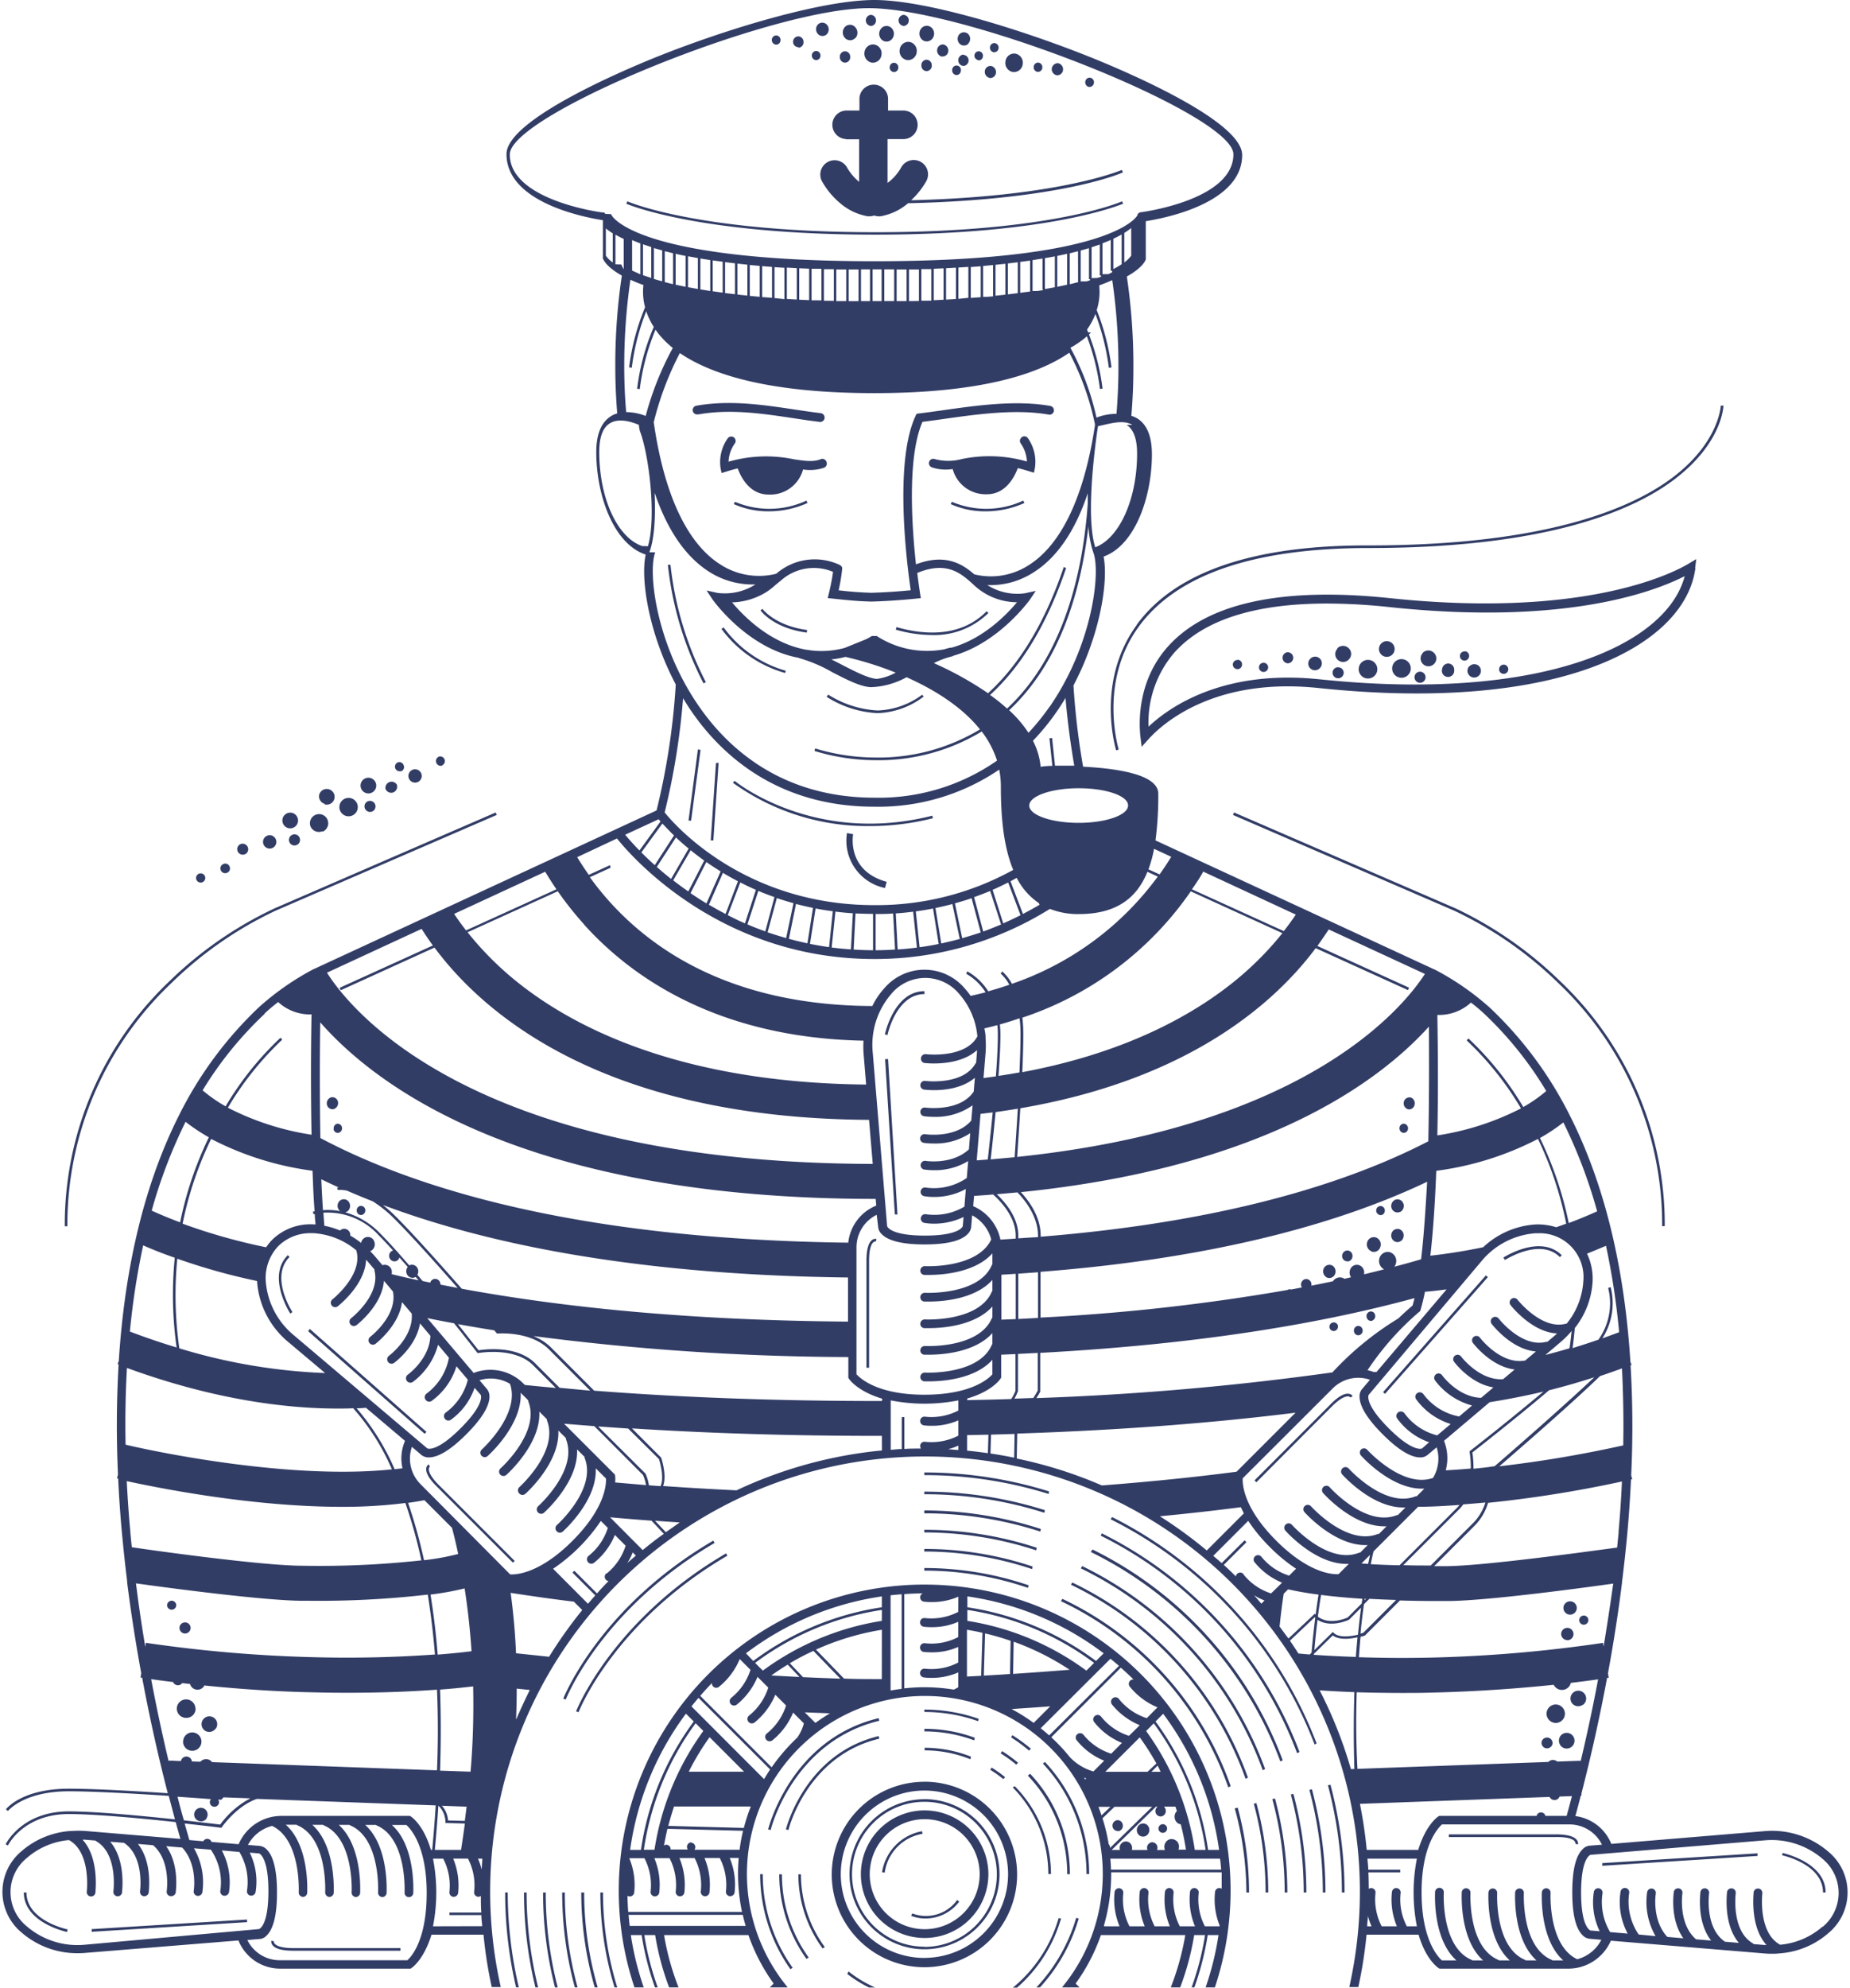 <svg xmlns="http://www.w3.org/2000/svg" height="160" width="149" version="1.1" data-name="Слой 1" id="Слой_1"><defs id="defs847"><style id="style845"/></defs><path id="path863" d="M114.376 54.066a.448.448 0 10.064.891.448.448 0 00-.064-.89zm.209-1.492a.632.632 0 10.895-.035.632.632 0 00-.895.015zm-12.788.776a.37.37 0 00-.075.736.37.37 0 10.075-.736zm-10.24-3.045c-3.354 4.587-1.677 10.04-1.662 10.096l.204-.065c0-.055-1.662-5.409 1.627-9.907 3.07-4.19 9.285-6.314 18.48-6.314 14.599 0 21.595-3.105 24.879-5.702 3.602-2.841 3.717-5.643 3.722-5.762h-.214c0 .03-.125 2.836-3.658 5.617-3.274 2.573-10.23 5.638-24.744 5.638-9.255-.025-15.53 2.13-18.634 6.379zm-1.493 97.101a.438.438 0 00.368-.497.428.428 0 00-.462-.393.448.448 0 00-.369.497.423.423 0 00.443.373zm9.638-94.28a.378.378 0 00-.408.333.373.373 0 00.334.403.363.363 0 00.403-.328.368.368 0 00-.349-.428zm13.25-.065a.75.75 0 10-.154 1.493.75.75 0 00.155-1.493zm-5.229-.85a.632.632 0 10.93.855.627.627 0 00-.034-.89.637.637 0 00-.916.015zm4.399-.433a.632.632 0 10.034.895.637.637 0 00-.054-.915zm-1.866 1.343a.75.75 0 00-.154 1.493.75.75 0 10.154-1.493zM74.47 145.73a5.135 5.135 0 105.135 5.135 5.14 5.14 0 00-5.135-5.135zm0 9.563a4.428 4.428 0 114.434-4.428 4.433 4.433 0 01-4.434 4.428zM105.52 53.04a.539.539 0 10.791.732.539.539 0 10-.791-.732zm2.204.667a.448.448 0 10.498.413.448.448 0 00-.498-.403zM93.672 146.84a.353.353 0 00-.369.343.348.348 0 10.369-.343zm-1.99.125a.562.562 0 00.054.756.498.498 0 00.712-.065.557.557 0 00-.055-.756.498.498 0 00-.707.065zm11.99-94.46a.448.448 0 00.066.89.453.453 0 00.418-.497.448.448 0 00-.478-.393zm13.017.906a.498.498 0 00-.537.432.498.498 0 10.97.1.498.498 0 00-.428-.532zM57.558 124.2l-.11-.185c-9.175 5.364-12.051 12.644-12.08 12.713l.198.08c.025-.075 2.881-7.284 11.992-12.608zm-12.28 28.137a29.143 29.143 0 001.02 7.643h.223a28.91 28.91 0 01-1.03-7.643zm-1.538 0a30.72 30.72 0 00.96 7.643h.22a30.491 30.491 0 01-.966-7.643zm14.848-27.112l-.11-.185c-9.175 5.364-12.051 12.644-12.08 12.713l.198.075c.02-.07 2.876-7.28 11.992-12.604zm-16.385 27.112a32.273 32.273 0 00.92 7.643h.219a31.99 31.99 0 01-.93-7.643zm6.15 0a26.043 26.043 0 001.144 7.643h.219a25.874 25.874 0 01-1.15-7.643zm-1.538 0a27.486 27.486 0 001.085 7.643h.239a27.307 27.307 0 01-1.09-7.643zm-25.237-84.05a.537.537 0 10-.373-.667.537.537 0 00.373.667zm-1.791.453a.449.449 0 00-.468-.766.448.448 0 00-.15.612.453.453 0 00.608.154zm20.898 83.592a33.67 33.67 0 00.88 7.643h.22a33.392 33.392 0 01-.891-7.643zm-26.88-73.198a30.735 30.735 0 018.375-5.821L40.008 65.6l-.084-.199-17.819 7.723a30.979 30.979 0 00-8.458 5.861 26.983 26.983 0 00-8.43 19.724h.21a26.78 26.78 0 018.379-19.575zm2.489-8.115a.37.37 0 10-.264-.692.37.37 0 10.264.692zm57.967 76.387a3.98 3.98 0 00-3.22 3.3l.215.024a3.682 3.682 0 013.045-3.115zm-.79 6.618l-.086.194a3.184 3.184 0 001.18.214 3.408 3.408 0 002.692-1.358l-.165-.135a3.095 3.095 0 01-3.617 1.085zM23.204 66.655a.632.632 0 10-.438-.781.637.637 0 00.438.781zm51.25 72.716a11.534 11.534 0 014.01.721l.046-.209a11.668 11.668 0 00-4.056-.721zm0 4.055a7.464 7.464 0 107.464 7.463 7.464 7.464 0 00-7.449-7.468zm0 14.18a6.737 6.737 0 116.737-6.736 6.747 6.747 0 01-6.722 6.732zm0-12.777a6.04 6.04 0 106.046 6.04 6.046 6.046 0 00-6.03-6.045zm0 11.872a5.832 5.832 0 115.832-5.831 5.837 5.837 0 01-5.817 5.846zm-13.23-5.836a13.19 13.19 0 002.438 7.647l.179-.114a12.967 12.967 0 01-2.408-7.533zm9.543-12.56c-7.095 1.702-8.881 8.877-8.901 8.957l.209.045c0-.07 1.776-7.115 8.742-8.792zm-2.527 20.59a10.17 10.17 0 001.746 1.09h.498a9.708 9.708 0 01-2.14-1.289zm-4.94-11.633l.204.045c0-.06 1.492-5.971 7.314-7.35l-.05-.208c-5.95 1.423-7.453 7.438-7.468 7.513zm-.538 3.612a11.653 11.653 0 002.195 6.812l.174-.114a11.444 11.444 0 01-2.155-6.698zm1.538 0a10.116 10.116 0 001.955 5.971l.174-.114a9.922 9.922 0 01-1.92-5.857zM33.286 62.978a.537.537 0 10-.373-.662.537.537 0 00.373.662zm-3.787.866a.632.632 0 10-.437-.776.632.632 0 00.437.776zm50.255 78.617a9.872 9.872 0 011.055.75l.145-.153a10.45 10.45 0 00-1.085-.777zm5.509 11.941A11.325 11.325 0 0181.576 160h.333a11.628 11.628 0 003.548-5.568zM117.988 52.44a.363.363 0 00-.403.329.368.368 0 00.328.408.378.378 0 00.408-.334.373.373 0 00-.333-.423zm-86.31 11.345a.498.498 0 00.28-.632.498.498 0 00-.911.348.498.498 0 00.632.284zm.623-1.692a.368.368 0 00.209-.497.363.363 0 00-.498-.214.373.373 0 00.269.691zm3.324-.497a.373.373 0 00-.27-.692.378.378 0 00-.213.498.373.373 0 00.483.219zM99.389 65.4l-.085.2 17.833 7.712a30.85 30.85 0 018.37 5.821 26.78 26.78 0 018.364 19.57h.209a26.983 26.983 0 00-8.43-19.724 31.064 31.064 0 00-8.413-5.856zm21.759-11.897a.373.373 0 00-.408.334.363.363 0 00.328.403.368.368 0 00.408-.329.378.378 0 00-.308-.408zm-2.812.125a.542.542 0 10.762-.03.542.542 0 00-.742.03zm18.192-7.902l.09-.721-.623.373c-1.259.751-8.334 4.423-24.042 2.771-8.728-.915-14.744.393-17.883 3.891-2.533 2.822-2.334 6.305-2.215 7.305l.095.77.522-.581c1.07-1.2 5.235-5.05 13.733-4.15 19.73 2.07 29.556-3.558 30.343-9.658zm-30.248 8.956c-7.752-.816-12.076 2.21-13.778 3.812a8.623 8.623 0 012.09-5.971c2.354-2.622 6.469-3.94 12.285-3.94a47.767 47.767 0 015.006.283c14.036 1.493 21.216-1.174 23.804-2.488-1.468 5.608-11.748 10.155-29.387 8.304zm-19.604 99.7a13.867 13.867 0 01-3.205 5.597h.289a14.007 14.007 0 003.12-5.548zm-7.852-16.023a13.255 13.255 0 00-4.374-.746v.194a12.987 12.987 0 014.33.742zM28.34 65.66a.741.741 0 10-.955-.423.741.741 0 00.955.423zm1.22-1.125a.448.448 0 00.462.767.448.448 0 10-.463-.767zm-6.091 2.702a.448.448 0 00.463.766.448.448 0 10-.463-.766zm2.677-2.488a.632.632 0 10-.438-.776.627.627 0 00.438.732zm-.18 2.205a.736.736 0 10-.955-.423.731.731 0 00.956.378zm56.814 75.974a11.444 11.444 0 013.174 7.937h.214a11.683 11.683 0 00-3.2-8.081zm-1.344-3.075a13.21 13.21 0 011.448 1.065l.144-.154a13.146 13.146 0 00-1.492-1.09zm.13 4.03a9.917 9.917 0 012.866 6.967h.214a10.116 10.116 0 00-2.916-7.07zm6.155 6.967a13.176 13.176 0 00-3.563-9.021l-.164.129a12.977 12.977 0 013.513 8.892zm-13.25-9.952a9.892 9.892 0 013.686.717l.045-.21a10.126 10.126 0 00-3.732-.716zm6.124.239a11.176 11.176 0 011.254.91l.145-.154a11.743 11.743 0 00-1.284-.935zm-62.31-70.88a.373.373 0 00.208-.497.363.363 0 00-.497-.21.373.373 0 00-.214.499.378.378 0 00.502.208zm47.408-65.42a.353.353 0 00.388-.324.368.368 0 00-.308-.408.353.353 0 00-.384.323.363.363 0 00.304.408zm.916-2.1a.567.567 0 00-.025-.762.498.498 0 00-.712 0 .562.562 0 000 .757.498.498 0 00.737.005zM57.876 61.41h-.209l-.423 6.24h.21zm4.598-57.819a.348.348 0 00.388-.323.363.363 0 00-.309-.413.353.353 0 00-.388.323.373.373 0 00.309.413zm5.642 7.623h1.08v3.424a4.175 4.175 0 01-.995-1.19 1.152 1.152 0 00-1.99 1.16 6.354 6.354 0 001.447 1.741 4.637 4.637 0 002.22 1.06 1.557 1.557 0 00.214 0 1.393 1.393 0 00.313-.06 1.353 1.353 0 00.309.06.995.995 0 00.213 0 4.632 4.632 0 002.21-1.05c12.36-.278 17.256-2.443 17.305-2.488l-.084-.189c-.055 0-4.862 2.14-16.977 2.438a6.468 6.468 0 001.219-1.53 1.152 1.152 0 00-1.99-1.16 4.015 4.015 0 01-1.125 1.294v-3.528h1.224a1.15 1.15 0 100-2.298h-1.184V7.9a1.154 1.154 0 00-2.304 0v.996h-1.08a1.15 1.15 0 000 2.298zm-.03-6.17a.438.438 0 00.388-.497.423.423 0 00-.442-.418.433.433 0 00-.388.497.428.428 0 00.442.418zm7.056 60.819l-.055-.204c-9.518 2.413-15.872-2.757-15.922-2.806l-.134.159a18.525 18.525 0 0011.04 3.483 20.52 20.52 0 005.071-.632zm-18.29-10.947A26.869 26.869 0 0154 45.463h-.209a26.988 26.988 0 002.871 9.544zm11.861 12.236l-.497-.095a3.886 3.886 0 003.065 4.424l.134-.498c-3.22-.886-2.722-3.737-2.702-3.831zm.184-64.083a.657.657 0 00-.024-.89.562.562 0 00-.831 0 .657.657 0 00.024.89.562.562 0 00.831-.025zm9.887 1.791a.348.348 0 00.383-.323.358.358 0 00-.303-.408.353.353 0 00-.383.323.363.363 0 00.303.383zM63.225 54.196l.06-.204a9.35 9.35 0 01-5-3.483l-.18.114a9.578 9.578 0 005.12 3.548zm11.18 1.89l-.134-.164a6.364 6.364 0 01-3.592 1.27 8.28 8.28 0 01-3.98-1.28l-.12.18a8.36 8.36 0 004.08 1.313 6.468 6.468 0 003.747-1.343zM64.32 3.842a.438.438 0 00.393-.497.433.433 0 00-.443-.418.438.438 0 00-.393.497.428.428 0 00.443.373zm12.678 2.195a.348.348 0 00.388-.329.353.353 0 10-.697-.084.373.373 0 00.309.413zm-1.12-1.493a.458.458 0 00.498-.423.498.498 0 00-.398-.542.468.468 0 00-.498.427.498.498 0 00.383.553zm-.806-1.408a.657.657 0 00-.025-.89.567.567 0 00-.836.029.657.657 0 00.025.89.567.567 0 00.821-.014zm2.916.368a.557.557 0 000-.756.498.498 0 00-.711 0 .562.562 0 000 .76.498.498 0 00.716.01zm-3.777 1.801a.423.423 0 00.443.418.433.433 0 00.388-.497.428.428 0 00-.442-.418.438.438 0 00-.389.497zm-3.98-.259a.707.707 0 00.766-.651.721.721 0 00-.607-.816.702.702 0 00-.766.646.736.736 0 00.607.821zm7.349-.651a.448.448 0 00-.393.497.428.428 0 00.448.413.448.448 0 00-.055-.89zm-5.12-.379a.726.726 0 00.607.821.707.707 0 00.766-.646.731.731 0 00-.607-.821.707.707 0 00-.766.646zM70.161 2.09a.438.438 0 00.393-.473.428.428 0 00-.443-.418.448.448 0 00.05.89zm1.672 1.06a.657.657 0 00-.025-.891.567.567 0 00-.836.03.657.657 0 00.025.89.567.567 0 00.836-.03zm.965-1.06a.438.438 0 00.393-.473.428.428 0 00-.442-.418.448.448 0 00.05.89zm-1.14 3.294a.368.368 0 00.304.413.353.353 0 00.389-.329.368.368 0 00-.304-.413.353.353 0 00-.388.329zm18.8 11.016l-.085-.194c-.055.025-5.613 2.488-19.873 2.488-14.26 0-19.903-2.453-19.968-2.488l-.09.194c.06.025 5.737 2.488 20.058 2.488 14.32 0 19.902-2.488 19.957-2.488zm37.014 120.85a.632.632 0 10-.88-.173.632.632 0 00.88.154zm-1.816 3.22a.632.632 0 10.174-.876.627.627 0 00-.174.856zm-84.2-14.818l-6.1-6.1c-.756-.756-.836-1.154-.816-1.323a.209.209 0 01.09-.17l-.055-.09-.05-.094a.438.438 0 00-.194.314c-.05.373.244.88.876 1.493l6.1 6.1zm-19.336 30.8a.219.219 0 01-.06-.179l-.203-.06a.428.428 0 00.09.359c.223.303.79.453 1.686.453h8.623v-.21h-8.623c-1.07 0-1.408-.228-1.513-.363zm-19.987-4.115h-.214c0 2.433 3.428 3.17 3.483 3.18l.04-.21c-.055-.004-3.31-.706-3.31-2.97zm5.25 2.951v.214l12.513-.776v-.21zm117.88-16.6a.741.741 0 00.776-.7.746.746 0 00-.702-.782.741.741 0 00-.776.702.746.746 0 00.702.78zm18.31 10.45l-.04.209c.03 0 3.29.706 3.29 2.985h.213c-.01-2.433-3.438-3.17-3.473-3.174zm3.702-.07a6.966 6.966 0 00-5.234-1.662l-12.265 1.02a3.617 3.617 0 00-2.896-2.239c.139-.497.288-1.065.438-1.652h.054v-.174a141.916 141.916 0 002.065-9.304h.13l-.06-.364c.423-2.289.816-4.752 1.134-7.319v-.045q.244-1.935.428-3.936c.125-1.393.224-2.836.294-4.314h.094l-.08-.323a83.712 83.712 0 00-.05-8.857l.08-.03-.094-.249c-.428-6.772-1.801-13.713-4.831-19.733a30.964 30.964 0 00-6.469-8.753 21.7 21.7 0 00-4.354-3.035L93.064 67.65a27.242 27.242 0 00.224-3.757c0-1.07-1.562-1.771-4.637-2.074-.498-.05-.995-.08-1.418-.105a59.211 59.211 0 01-.771-6.468.373.373 0 000-.08c2.104-3.98 2.826-8.3 2.423-10.365 2.533-.9 3.89-4.801 3.89-8.224 0-1.443-.397-2.419-1.188-2.901a2.154 2.154 0 00-.468-.204 45.15 45.15 0 00.164-3.792 48.633 48.633 0 00-.527-7.424c1.204-.666 1.492-1.239 1.527-1.388a.463.463 0 000-.114v-2.95c1.493-.235 7.762-1.434 7.762-5.325 0-2.722-9.17-6.638-11.976-7.777C82.277 2.363 74.569 0 70.42 0c-4.15 0-11.832 2.289-17.649 4.627-2.811 1.14-11.977 5.056-11.977 7.778 0 3.886 6.265 5.09 7.763 5.319v2.955a.308.308 0 000 .115c.05.149.323.721 1.527 1.388a48.633 48.633 0 00-.527 7.424c0 1.184.054 2.418.154 3.672a1.88 1.88 0 00-.498.219c-.79.497-1.189 1.458-1.189 2.9 0 3.454 1.388 7.395 3.98 8.245-.437 2.035.28 6.404 2.419 10.45a.249.249 0 000 .064 56.758 56.758 0 01-1.543 10.081L25.42 77.94l-.2.09a21.844 21.844 0 00-4.353 3.035 30.964 30.964 0 00-6.469 8.752c-3.03 6.026-4.398 12.967-4.831 19.739l-.095.244.08.03a86.463 86.463 0 00-.05 8.857l-.08.323h.095c.07 1.493.169 2.92.298 4.314.13 1.393.264 2.647.423 3.936v.1c.324 2.567.717 5.03 1.135 7.319l-.055.363h.13a140.871 140.871 0 002.064 9.304c-2.692-.179-6.005-.363-7.96-.363-3.777 0-5.026 1.597-5.076 1.662l.17.13s1.243-1.583 4.905-1.583c1.99 0 5.344.19 8.041.368.18.687.348 1.314.498 1.891-2.777-.298-6.43-.642-8.549-.642-3.791 0-5.075 2.622-5.085 2.652l.19.09c0-.025 1.243-2.528 4.895-2.528 2.135 0 5.827.349 8.608.647l.383 1.354-7.588-.632a7.857 7.857 0 00-1.234 0h-.1a6.702 6.702 0 00-3.9 1.642 4.25 4.25 0 000 6.503 6.837 6.837 0 004.607 1.687q.314 0 .627-.03l12.26-.995a3.622 3.622 0 003.354 2.269h10.51l.084-.055c.06-.04.995-.697 1.597-2.677h4.194a35.572 35.572 0 00.662 4.214h.727a35.024 35.024 0 1168.341 0h.727a35.572 35.572 0 00.662-4.214h4.194c.577 1.99 1.538 2.637 1.593 2.677l.09.055h10.374a3.826 3.826 0 00.796-.085 3.757 3.757 0 002.632-2.164l12.305 1.02q.313.03.627.03c.214 0 .428 0 .637-.03a6.677 6.677 0 003.98-1.657 4.244 4.244 0 000-6.499zm-18.116-16.51l-.05-.313a112.497 112.497 0 01-13.798 1.184c-2.2.05-4.17.025-5.866-.03q.06-.84.134-1.641c.194-.05.328-.095.348-.1l2.827-2.826c.96.03 1.99.045 3.12.045h.656c3.16 0 10.947-1.06 13.4-1.403a204.808 204.808 0 01-.781 5.105zM74.43 85.564a7.135 7.135 0 00.797.04c.93 0 2.458-.16 3.458-1.07v.184l-.07.846a.219.219 0 00-.065.07c-1.02 1.746-3.98 1.378-4.025 1.378a.343.343 0 00-.398.298.353.353 0 00.303.398 6.493 6.493 0 00.796.045c.881 0 2.3-.154 3.29-.995l-.095 1.13s-.025 0-.035.03c-1.13 1.602-3.831 1.243-3.861 1.238a.348.348 0 00-.398.299.353.353 0 00.298.398 5.97 5.97 0 00.797.05 5.11 5.11 0 003.11-.93l-.105 1.228c-1.244 1.453-3.672 1.105-3.697 1.1a.353.353 0 10-.105.697 5.792 5.792 0 00.797.05 5.095 5.095 0 002.92-.832l-.104 1.3c-1.364 1.268-3.483.935-3.483.93a.353.353 0 00-.403.293.348.348 0 00.283.403 5.538 5.538 0 00.801.055 5.16 5.16 0 002.742-.737l-.114 1.364a4.682 4.682 0 01-3.304.771.348.348 0 00-.408.279.353.353 0 00.278.413 4.702 4.702 0 00.806.064 5.27 5.27 0 002.553-.641l-.114 1.418a4.747 4.747 0 01-3.105.612.354.354 0 00-.15.691 4.478 4.478 0 00.821.07 5.538 5.538 0 002.364-.537l-.065.741s-.219.756-3.045.756-3.04-.746-3.045-.761l-1.16-13.987a6.25 6.25 0 011.493-4.702 3.548 3.548 0 015.474 0 5.97 5.97 0 011.462 3.413c-.965 1.797-4.114 1.438-4.15 1.433a.358.358 0 00-.392.309.353.353 0 00.253.398zm4.946-2.025a.542.542 0 000-.09c0-.224-.054-.448-.094-.667.353-.084.701-.169 1.045-.263a7.02 7.02 0 01.04.741c0 .91-.06 2.1-.16 3.384l-.995.134.164-1.99a7.857 7.857 0 000-1.244zm1.155-1.075a27.003 27.003 0 001.587-.498 10.28 10.28 0 01.075 1.29c0 .835-.035 1.91-.085 3.07-.552.099-1.115.193-1.687.278.09-1.269.154-2.448.154-3.349 0-.269-.02-.532-.044-.786zm1.443 6.782c-.085 1.423-.18 2.801-.254 3.906l-1.93.174c.119-1.065.268-2.408.397-3.806a87.176 87.176 0 001.787-.274zm.04 10.449v-.239c0-1.423-.996-2.622-1.732-3.324l1.662-.149c.577.592 1.657 1.91 1.657 3.483v.12c-.543.024-1.07.06-1.627.099zm1.587 2.717v3.677l-1.588.084v-3.647zm-3.026-2.627a3.762 3.762 0 00-2.194-2.692l.07-.826c.497-.035 1.03-.07 1.537-.115.727.657 1.816 1.881 1.816 3.304v.249zm1.23 2.751v3.647l-1.15.045v-3.617zm-1.852-12.992a235.413 235.413 0 01-.398 3.792l-.89.07.308-3.742zm-9.23 9.18a.896.896 0 00.29.618c.536.552 1.7.83 3.457.83s2.926-.278 3.458-.83a.93.93 0 00.294-.587l.075-.926a3.075 3.075 0 011.537 1.946c-1.12 2.348-5.304 2.15-5.344 2.144a.363.363 0 00-.368.333.348.348 0 00.328.374h.373c.996 0 3.687-.155 5.106-1.737v.87a.333.333 0 00-.045.07c-1.04 2.449-5.35 2.24-5.394 2.235a.363.363 0 00-.368.333.348.348 0 00.328.373h.373c.996 0 3.687-.159 5.106-1.741v.87a.547.547 0 00-.045.07c-1.045 2.453-5.35 2.244-5.394 2.24a.358.358 0 00-.368.328.343.343 0 00.328.373h.373c.996 0 3.687-.16 5.106-1.742v.876a.299.299 0 00-.045.065c-1.045 2.453-5.35 2.244-5.394 2.239a.363.363 0 00-.368.333.343.343 0 00.328.368h.373c.996 0 3.687-.159 5.105-1.741v.876a.299.299 0 00-.044.064c-1.045 2.453-5.35 2.244-5.394 2.24a.363.363 0 00-.368.333.353.353 0 00.328.373h.373c.996 0 3.687-.154 5.105-1.737v1.17c-.288.328-1.681 1.642-5.473 1.642-3.791 0-5.17-1.319-5.473-1.642v-10.23a2.91 2.91 0 011.627-2.608zm7.175 13.853c1.99-.577 2.638-1.532 2.677-1.592l.06-.09v-1.846l1.15-.05v2.961a3.184 3.184 0 01-.344.657 374.98 374.98 0 01-3.543.09zm4.09-.567v-3.025l1.593-.08v3.03c-.04.07-.17.319-.358.597l-1.523.055a3.413 3.413 0 00.274-.572zm1.792 0v-3.11c12.847-.692 22.68-2.373 30.148-4.408-.055.209-.105.413-.16.602-.178.144-.586.497-1.144 1.035a24.55 24.55 0 00-5.309 4.343 228.685 228.685 0 01-23.849 2.07 5.722 5.722 0 00.314-.517zm25.874 13.842l.691-.691c-.05.234-.104.497-.154.726zm.363 2.847l-.115.114v-.12zm.274 0c.666.034 1.383.07 2.154.09l-2.642 2.641-.229.07c.08-.826.174-1.612.279-2.363zm.114-2.822c.07-.348.144-.686.219-.995l3.592-3.592c1.115 0 2.235-.07 3.334-.15a2.224 2.224 0 01-.169.2l-4.662 4.66a59.419 59.419 0 01-2.309-.09zm7.961-8.986a8.125 8.125 0 01.09 1.319c-.667.06-1.339.11-2.015.144a3.762 3.762 0 00-.14-2.373l3.677-3.11a59.436 59.436 0 004.33-.851 225.731 225.731 0 01-5.907 4.772l-.05.04zm-.82 4.573a3.1 3.1 0 00.308-.368 95.26 95.26 0 001.781-.15 4.115 4.115 0 01-.97 1.637l-3.434 3.434c-.786 0-1.517 0-2.209-.03zm1.129-3.274a8.414 8.414 0 00-.09-1.274c.428-.333 3.483-2.722 6.18-5.006a54.664 54.664 0 003.637-1.045c-2.488 2.354-6.702 6.021-8.02 7.156-.593.094-1.14.154-1.717.204zm7.742-9.663c-.662.199-1.314.378-1.95.542l1.258-1.065a7.802 7.802 0 00.856-.865c-.05.487-.104.955-.174 1.423zm-.249-1.99c-1.955.592-3.926-1.891-3.946-1.916a.353.353 0 00-.497-.06.348.348 0 00-.06.498c.08.104 1.732 2.184 3.737 2.279a1.647 1.647 0 01-.134.13l-.647.546a.294.294 0 00-.095 0c-1.96.498-3.801-1.85-3.821-1.875a.353.353 0 00-.498-.065.348.348 0 00-.064.497c.074.1 1.602 2.06 3.562 2.215l-.87.736h-.04c-1.94.333-3.593-1.836-3.608-1.856a.354.354 0 00-.567.423c.07.09 1.468 1.92 3.369 2.15l-.926.78c-1.9.135-3.378-1.815-3.393-1.835a.353.353 0 00-.568.418c.06.084 1.324 1.776 3.18 2.08l-.995.84c-1.861-.064-3.125-1.796-3.135-1.816a.353.353 0 10-.577.408 5.533 5.533 0 002.985 2.025l-1.04.881a4.667 4.667 0 01-2.876-1.791.358.358 0 00-.497-.09.353.353 0 00-.09.498 5.443 5.443 0 002.782 1.99l-1.085.916a4.712 4.712 0 01-2.627-1.762.358.358 0 00-.498-.104.353.353 0 00-.104.497 5.329 5.329 0 002.577 1.921l-.567.498s-.692.373-2.687-1.623c-1.995-1.995-1.622-2.681-1.612-2.691l9.056-10.728a6.245 6.245 0 014.363-2.279h.195a3.533 3.533 0 013.672 3.866 5.97 5.97 0 01-1.364 3.438zm-15.305 3.906h-.224a3.543 3.543 0 00-.498-.145 22.655 22.655 0 014.15-4.687l.09-.07.034-.11c.13-.432.244-.92.354-1.452.13 0 .751-.06 1.741-.19zm3.592-9.076q-1.035.308-2.15.597a.707.707 0 00.14-.343.731.731 0 00-.577-.841.702.702 0 00-.791.617.756.756 0 00.398.78c-.528.135-1.065.27-1.617.399a.642.642 0 00-.269-.677.572.572 0 00-.811.22.672.672 0 00.035.696l-.533.124a.592.592 0 00-.258-.104.662.662 0 00-.667.303c-.572.12-1.15.239-1.742.353a.403.403 0 000-.189.423.423 0 00-.497-.338.453.453 0 00-.319.532.438.438 0 00.06.14c-.294.054-.587.114-.886.164a.318.318 0 00-.214 0l-.05.035a163.926 163.926 0 01-19.902 2.224v-3.682c14.673-1.14 24.57-4.12 31.138-7.25-.13 2.24-.264 4.369-.488 6.235zm-7.105 10.384a2.9 2.9 0 012.985-.686l-.602.716a.866.866 0 00-.234.642c0 .766.617 1.786 1.861 3.03 1.244 1.244 2.25 1.861 3.016 1.861a.886.886 0 00.622-.214l.711-.597a3.015 3.015 0 01-.293 2.463c-2.443.87-5.265-2.23-5.295-2.259a.348.348 0 00-.497-.03.353.353 0 000 .498c.11.124 2.403 2.657 4.896 2.657h.194l-.612.612a.448.448 0 00-.08 0c-2.463.995-5.363-2.195-5.393-2.23a.354.354 0 00-.528.473c.115.125 2.409 2.657 4.901 2.657h.194l-.617.617h-.08c-2.487.996-5.363-2.199-5.393-2.229a.353.353 0 10-.527.468c.114.13 2.408 2.662 4.9 2.662h.195l-.612.612a.378.378 0 00-.08 0c-2.488.995-5.369-2.194-5.398-2.23a.353.353 0 00-.523.474c.11.124 2.408 2.657 4.901 2.657h.19l-.613.612a.448.448 0 00-.08 0c-2.487.995-5.363-2.2-5.393-2.23a.353.353 0 10-.527.468c.114.13 2.408 2.662 4.9 2.662h.195l-.826.826c-.433.03-2.349-.025-5.02-2.697-2.673-2.672-2.728-4.587-2.698-5.02zm2.373 16.943c0 .129-.04.253-.054.383l-1.125 1.124c-.154.07-1.453.637-2.403-.064.08-.608.164-1.19.259-1.752.89.115 1.99.224 3.313.309zm-1.07 1.686l.97-.965a62.13 62.13 0 00-.253 2.174c-.577.135-1.532.27-1.95-.149l-.075-.074-1.488 1.467c.075-.85.16-1.666.259-2.443 1.085.692 2.513 0 2.528-.01zm21.715-7.07c-.04.428-.08.846-.125 1.269-.184 0-10.26 1.458-13.743 1.492h-.995l3.29-3.289a4.359 4.359 0 001.054-1.81 97.604 97.604 0 0010.782-1.717 86.123 86.123 0 01-.273 4.055zm.383-6.966a97.47 97.47 0 01-9.996 1.687c1.602-1.384 5.831-5.046 8.11-7.26a63.427 63.427 0 001.771-.622c.1 2.075.14 4.15.1 6.175zm-.334-9.071v-.04a55.2 55.2 0 01-1.363.498 5.21 5.21 0 00.667-4.125l-.2.07a5.035 5.035 0 01-.785 4.164 66.76 66.76 0 01-2.08.677c.074-.547.13-1.08.179-1.612a6.643 6.643 0 001.433-3.722 4.687 4.687 0 00-.448-2.269c.498-.199.995-.408 1.528-.632a59.33 59.33 0 011.06 6.971zm-1.78-9.767c-.767.348-1.533.661-2.29.945a28.979 28.979 0 00-2.318-6.847 14.768 14.768 0 001.885-1.253 40.637 40.637 0 012.722 7.155zm-12.828-15.808a3.782 3.782 0 002.662-.995 13.504 13.504 0 011.09.92 29.163 29.163 0 014.975 6.2 11.713 11.713 0 01-1.85 1.289 25.177 25.177 0 00-4.42-5.524l-.139.16a24.963 24.963 0 014.374 5.473 21.893 21.893 0 01-6.737 2.174c.08-3.667.045-7.2 0-9.682zm-.105 12.544a24.715 24.715 0 008.165-2.563 28.63 28.63 0 012.274 6.822l-.806.288a4.836 4.836 0 00-1.692-.224 6.782 6.782 0 00-4.19 1.832 44.876 44.876 0 01-4.253.681c.234-2.05.383-4.413.477-6.836zm-.642-2.384c-6.165 3.195-15.987 6.469-31.247 7.693v-.105c0-1.552-.995-2.836-1.593-3.483 19.65-1.99 28.89-8.926 32.865-13.325.015 2.493.025 5.827-.05 9.22zm-8.956-15.708c.343-.498.647-.92.91-1.334l7.748 3.583c-1.732 2.677-9.499 12.305-32.84 14.728.074-1.11.169-2.488.254-3.916 13.683-2.334 20.564-8.568 23.789-12.887L113.4 79.7l.09-.194zm-9.16-5.971l7.418 3.443c-.273.413-.597.856-.965 1.329L96 71.586c.349-.498.652-.95.926-1.448zm6.339 4.936a25.516 25.516 0 01-4.03 4.01c-3.314 2.642-8.688 5.648-16.918 7.18.05-1.144.08-2.204.08-3.03a11.345 11.345 0 00-.075-1.358A26.7 26.7 0 0095.906 71.75zM92.95 68.327l1.383.642c-.283.458-.592.93-.94 1.418l-.896-.408a10.096 10.096 0 00.453-1.662zm-2.095-3.483c0 .766-1.776 1.393-3.98 1.393-2.205 0-3.98-.627-3.98-1.393s1.775-1.393 3.98-1.393c2.204 0 3.98.607 3.98 1.378zM73.76 73.362c.472-.064.935-.139 1.388-.229l.453 2.852a21.84 21.84 0 01-1.538.263zm.09 2.916a24.88 24.88 0 01-1.553.15l-.15-2.901c.498-.035.946-.08 1.399-.14zm1.492-3.184c.468-.1.925-.204 1.363-.324l.597 2.812c-.497.134-.995.253-1.492.363zm1.567-.379c.463-.129.91-.263 1.344-.413l.736 2.757c-.497.164-.995.318-1.493.463zm1.543-.497c.448-.16.88-.328 1.299-.498l.875 2.697c-.463.194-.94.388-1.438.567zm1.493-.587c.432-.194.855-.393 1.253-.597l.996 2.637c-.448.224-.911.448-1.394.657zm1.443-.692l.497-.274a5.443 5.443 0 001.781 2.03l.06.135c-.428.254-.876.497-1.338.741zm5.115-9.305H84.97l-.234-2.229-.214.025.234 2.22c-.403 0-.726.044-.945.07a5.568 5.568 0 00-.617-2.09 18.65 18.65 0 001.89-2.31c.26-.368.498-.75.732-1.134q.239 2.752.706 5.444zm-1.99-4.721a18.818 18.818 0 01-1.678 2.074 9.643 9.643 0 00-1.557-1.816c3.433-3.2 5.628-8.225 6.384-14.822a8.016 8.016 0 00.393 2.12c.617 1.616-.085 7.483-3.528 12.439zm1.164-11.27c-1.493 4.418-3.543 7.826-6.1 10.16a27.197 27.197 0 00-4.36-2.423 6.563 6.563 0 011.439-.538.328.328 0 00.134-.06c3.692-1.06 6.095-4.443 6.135-4.478l.498-.74-.876.193a4.503 4.503 0 01-3.03-.662 6.379 6.379 0 003.612-.95c1.936-1.174 3.443-3.334 4.478-6.434v.871c-.542 7.414-2.796 13.012-6.498 16.455a14.176 14.176 0 00-1.368-1.095c2.572-2.353 4.627-5.787 6.125-10.215zm-15.092 5.552h-.314a.19.19 0 00-.05 0c-.158.1-.323.19-.497.274l-1.682.682a7.06 7.06 0 01-2.87.184l-.115-.025h-.07c-2.93-.498-5.11-2.722-6.025-3.821a5.513 5.513 0 002.87-.901 6.115 6.115 0 00.623-.498c.134-.11.273-.229.423-.343a3.98 3.98 0 014.214-.716c-.094.77-.328 1.706-.328 1.716l-.1.398.408.04.761.08c.757.074 1.3.129 2.334.159h.03a49.077 49.077 0 003.592-.239l.374-.035-.06-.373c0-.025-.105-.657-.224-1.657 2.393-.995 3.538.055 4.478.896a5.105 5.105 0 003.553 1.463c-.836.995-2.722 2.95-5.275 3.657h-.08a4.195 4.195 0 00-.497.13A7.488 7.488 0 0170.6 51.19zm1.543 2.956a4.478 4.478 0 01-1.493.498c-.672-.03-1.761-.588-2.811-1.13-.289-.15-.578-.298-.866-.438a7.777 7.777 0 001.134-.204 27.367 27.367 0 014.05 1.269zM51.82 22.943a4.846 4.846 0 00.134 1.791 18.624 18.624 0 00-1.284 4.837l.214.03a18.49 18.49 0 011.165-4.548 5.593 5.593 0 00.607 1.264 18.022 18.022 0 00-1.339 4.975l.21.03a18.32 18.32 0 011.268-4.786l.17.239a7.3 7.3 0 001.223 1.234 24.5 24.5 0 00-2.184 5.473 4.443 4.443 0 00-1.573-.309 43.984 43.984 0 01-.154-3.572 48.469 48.469 0 01.498-7.086c.298.145.647.284 1.045.428zm-.91-1.164v-2.453c.203.09.427.179.666.268v2.488c-.249-.11-.453-.209-.667-.303zm.875.373v-2.488l.667.224v2.488zm.88.303v-2.487c.21.064.433.124.667.189v2.488zm.876.254v-2.488l.667.165v2.487l-.279-.064zm1.214 5.712c2.488 1.702 7.096 3.225 15.664 3.225s13.235-1.538 15.703-3.254a21.814 21.814 0 012.065 5.756v.035c0 .125-.04.284-.07.498-.89 5.513-2.726 9.26-5.328 10.852a5.593 5.593 0 01-4.324.697c-.93-.811-2.304-1.712-4.692-.802-.344-3.154-.702-8.657.522-11.469.537-.07 1.095-.144 1.677-.229 2.742-.388 5.856-.825 8.513-.353a.354.354 0 00.125-.696c-2.772-.498-5.941-.045-8.738.353-.651.09-1.273.179-1.86.249h-.11l-.055.034a.403.403 0 00-.05.045.219.219 0 00-.04.055v.03c-1.79 3.752-.686 12.166-.407 14.066a46.7 46.7 0 01-3.165.204 27.661 27.661 0 01-2.279-.159l-.363-.04a13.932 13.932 0 00.284-1.701.219.219 0 000-.08.249.249 0 000-.06 534496090000 534496090000 0 00-.07-.11.403.403 0 00-.05-.044l-.06-.04a4.727 4.727 0 00-5.13.702 5.717 5.717 0 01-4.428-.702c-2.612-1.602-4.448-5.334-5.334-10.822-.05-.323-.085-.552-.104-.667a24.938 24.938 0 012.104-5.573zm-.338-5.503V20.43c.259.06.498.115.801.17v2.487zm.995.2v-2.489l.796.145v2.488zm.995.178V20.81l.796.124v2.488zm.995.155v-2.488l.802.104v2.488c-.23-.03-.498-.065-.752-.104zm.996.139v-2.488l.8.095v2.487zm.995.12v-2.49l.8.085v2.488zm.995.109V21.33l.796.075v2.487zm.995.094v-2.488l.796.06v2.488zm.995.08v-2.488l.801.05v2.523zm.995.07V21.54l.801.045v2.527zm.995.06v-2.528l.802.034v2.533zm.996.05v-2.538h.796v2.542zm.995.034v-2.538h.8v2.548zm.995.03v-2.548h.801v2.548zm.995 0v-2.548h.801v2.553h-.8zm.995 0v-2.553h.727v2.553zm.936 0v-2.553h.726v2.553zm.94 0v-2.553h.796v2.548h-.542zm.995 0v-2.548h.801v2.548zm.995 0v-2.548h.801v2.538zm.996-.03v-2.543h.8v2.538zm.995-.04v-2.533l.796-.034v2.527zm.995-.05V21.59l.796-.045v2.523zm.995-.06v-2.522l.801-.05v2.488zm.995-.074v-2.488l.801-.06v2.488zm.995-.084V21.41l.801-.075v2.488c.11.04-.159.04-.433.07zm.995-.095v-2.488l.797-.084v2.487zm.996-.11v-2.487l.8-.095V23.6zm.995-.124v-2.488l.8-.104v2.488zm.995-.144v-2.488l.801-.124V23.3c.18.065-.085.065-.368.12zm.995-.16V20.78c.279-.045.547-.095.801-.145v2.488zm.995-.178V20.6c.274-.055.543-.11.796-.17v2.488zm2.254 3.677v-.03a18.465 18.465 0 011.184 4.577l.21-.03a18.465 18.465 0 00-1.25-4.751 5.926 5.926 0 00.677-1.259 19.067 19.067 0 011.08 4.334l.214-.03a18.908 18.908 0 00-1.19-4.612 4.866 4.866 0 00.2-1.99c.393-.145.746-.284 1.05-.424a47.767 47.767 0 01.497 7.086c0 1.184-.055 2.423-.154 3.677a4.448 4.448 0 00-1.612.303 21.341 21.341 0 00-2.1-5.622 7.434 7.434 0 001.662-1.234zm-.368-4.11v-2.488c.234-.065.458-.125.667-.19v2.489c.239.054.035.119-.2.184zm.88-.264v-2.488c.235-.075.458-.15.662-.224v2.488c.264.06.045.14-.194.204zm.876-.319v-2.487c.24-.09.463-.18.667-.27v2.454c.269.104.045.199-.199.299zm-1.965.642l-.498.125-.174.04V20.39l.667-.165zm3.906 11.494c.562.349.846 1.12.846 2.3 0 3.681-1.423 6.806-3.369 7.547-.741-2.308-.1-7.513.16-9.354.024-.13.04-.264.06-.393.92-.19 2-.562 2.77-.105zm-.398-12.937a6.185 6.185 0 01-.667.384v-2.439a7.464 7.464 0 00.667-.343zm.771-.691a2.373 2.373 0 01-.557.542V18.75a6.155 6.155 0 00.557-.393zm-42.372-3.36a.124.124 0 000-.035.383.383 0 00-.095-.084h-.12c-.074 0-7.463-.97-7.463-4.668C41.058 9.24 62.14.657 69.978.657c7.836 0 29.361 8.553 29.361 11.763 0 3.702-7.38 4.657-7.464 4.667a.333.333 0 00-.258.184.11.11 0 000 .04c0 .035-1.822 3.717-21.182 3.717s-21.167-3.682-21.177-3.707a.498.498 0 00-.055-.085zm.617 3.906a2.14 2.14 0 01-.558-.547v-2.19a5.006 5.006 0 00.558.394zm.214.15v-2.389a6.847 6.847 0 00.666.343v2.443a6.185 6.185 0 01-.199-.383zm2.15 22.679c-1.991-.682-3.454-3.841-3.454-7.573 0-1.18.284-1.956.846-2.3.776-.497 1.93-.059 2.348.12 0 .155.045.319.07.473.727 1.836 1.359 6.941.657 9.295zm.586.497c.423-1.134.498-2.985.418-4.791 1.055 3.085 2.558 5.234 4.478 6.418a6.523 6.523 0 003.643.966 4.568 4.568 0 01-3.06.681l-.876-.194.497.742c.04.054 2.787 3.92 6.917 4.677a.318.318 0 00.094.04 11.638 11.638 0 012.617 1.12c1.18.606 2.294 1.179 3.125 1.203h.025a6.419 6.419 0 002.836-.8c2.095.935 4.394 2.303 5.911 4.199a15.838 15.838 0 01-8.493 2.264 16.659 16.659 0 01-4.782-.732l-.054.204a16.803 16.803 0 004.836.742 16.047 16.047 0 008.633-2.309 7.722 7.722 0 011.234 2.344 16.639 16.639 0 01-9.872 2.985c-7.464 0-11.788-3.98-14.106-7.314-3.458-4.946-4.16-10.813-3.553-12.435zm2.712 11.753c.229.378.463.751.717 1.115 2.418 3.483 6.926 7.618 14.688 7.618a17.34 17.34 0 0010.056-2.986 6.847 6.847 0 01.134 1.334c0 2.184.16 4.727.995 6.737A22.754 22.754 0 0170.42 72.86c-10.45 0-16.097-6.469-16.888-7.464a57.017 57.017 0 001.483-9.19zm17.072 20.231c-.498.03-1.03.055-1.563.055v-2.916c.498 0 .95 0 1.409-.044zm-1.772-2.86v2.915c-.532 0-1.05-.025-1.562-.055l.15-2.905c.462.015.93.034 1.412.034zM55.627 68.44c.333.274.697.548 1.09.831l-1.279 2.488a25.892 25.892 0 01-1.219-.895zm-1.577 2.31a25.382 25.382 0 01-1.15-.966l1.543-2.374c.293.28.637.583 1.02.896zm2.84-1.36c.36.255.742.498 1.15.757l-1.144 2.573a27.122 27.122 0 01-1.279-.826zm1.334.872c.384.228.787.457 1.21.676l-.996 2.632c-.467-.238-.915-.497-1.343-.741zm1.399.77c.398.205.82.404 1.258.598l-.88 2.697c-.498-.21-.94-.433-1.388-.662zm1.453.682c.418.175.85.344 1.298.498l-.736 2.762c-.498-.18-.995-.369-1.438-.568zm1.492.578c.433.149.881.283 1.339.413l-.592 2.806a42.849 42.849 0 01-1.493-.463zm1.543.472c.443.12.9.224 1.368.319l-.448 2.85a25.2 25.2 0 01-1.492-.362zm1.577.364q.682.134 1.388.223l-.303 2.891a34.216 34.216 0 01-1.538-.263zm1.597.253q.687.09 1.403.135l-.154 2.906q-.791-.055-1.552-.15zm-13.006-6.12l-1.543 2.379a22.604 22.604 0 01-1.08-1.025l1.692-2.324c.23.244.543.577.936.96zm-1.234-1.313l.154.179-1.697 2.333a19.301 19.301 0 01-1.15-1.268zm-3.354 1.547c1.11 1.388 8.275 9.703 20.724 9.703a26.64 26.64 0 0014.146-4.036 6.14 6.14 0 002.329.418c2.985 0 4.657-1.254 5.523-3.403l.836.383A24.321 24.321 0 0181.5 79.194a3.483 3.483 0 00-.776-.995l-.13.169a3.26 3.26 0 01.697.9c-.547.19-1.115.364-1.697.528a4.777 4.777 0 00-1.687-1.607l-.09.194a4.478 4.478 0 011.563 1.493c-.388.104-.796.199-1.204.288a5.438 5.438 0 00-.468-.592 4.25 4.25 0 00-6.503 0 5.866 5.866 0 00-.945 1.408c-12.644-.044-19.35-5.652-22.754-10.37l1.671-.76-.044-.21-1.712.782a26.583 26.583 0 01-.935-1.423zm-2.652 6.926c3.752 4.17 10.683 9.12 22.51 9.35a7.678 7.678 0 000 .995l.21 2.537c-14.814-.144-23.412-4.517-28.03-8.2a25.376 25.376 0 01-4.07-4.06l7.265-3.299a27.088 27.088 0 002.12 2.667zm-3.13-4.249c.274.453.577.93.906 1.413l-7.28 3.309c-.368-.473-.686-.92-.96-1.329zm-9.951 4.598c.258.413.557.86.905 1.338l-7.508 3.408.09.194 7.548-3.433c3.98 5.364 13.618 13.738 35 13.868l.298 3.547c-32.447-.07-42.16-12.544-43.956-15.395zm-8.18 7.508c4.478 5.125 16.39 14.23 44.751 14.23l.045.538a3.622 3.622 0 00-2.254 2.985c-22.057-.273-35.089-4.478-42.517-8.424a293.819 293.819 0 01-.01-9.339zm26.008 36.452a3.25 3.25 0 01.244.816l-2.488-.214a2.314 2.314 0 000-.542l-.025-.1-4.085-4.085 2.433.194zm-3.613-3.906c.797.055 1.603.115 2.414.165l2.488 2.463c.06.189.452 1.492.124 2.179l-.936-.07a3.553 3.553 0 00-.273-.94zm-3.09-3.1l-1.99-1.99c-1.468-1.468-4.095-1.114-4.548-1.04-.159-.204-.796-.995-1.662-2.105q1.419.26 2.926.498l.184.219.04.04h.055s2.622-.23 4.125 1.274l3.324 3.323q-1.24-.114-2.439-.229zm-7.642 35.064a90.676 90.676 0 01-.309 2.12h-2.11c.115-1.229.21-2.413.284-3.562a1.826 1.826 0 01.567 1.298v.1zm-1.354-.248a1.99 1.99 0 00-.497-1.185l1.99.075c-.045.378-.094.761-.144 1.144zm-.646-4.01c.08-2.35.07-4.519 0-6.524a58.153 58.153 0 002.667-.259c.044 2.16 0 4.449-.21 6.867zm-.19-9.34a59.234 59.234 0 00-.577-4.832 23.809 23.809 0 002.747-.497c.249 1.592.438 3.274.557 5.055-.413.055-1.348.164-2.727.274zm-1.1-7.598a41.443 41.443 0 00-1.283-4.618c.443-.06.886-.134 1.314-.214l2.224 2.225c.179.676.343 1.378.497 2.104a20.216 20.216 0 01-2.751.503zm-1.736-7.4l-.632.075a19.002 19.002 0 00-3.06-4.906q.393 0 .747-.044l3.15 2.667a3.622 3.622 0 00-.294 1.423 3.772 3.772 0 00.09.786zM23.688 107.5a6.25 6.25 0 01-2.284-4.369 3.737 3.737 0 011.025-2.84 3.682 3.682 0 012.647-1.026h.174a5.97 5.97 0 013.443 1.378c.588 1.956-1.89 3.931-1.92 3.951a.353.353 0 00.219.627.333.333 0 00.219-.074c.1-.08 2.184-1.732 2.274-3.737a1.647 1.647 0 01.129.134l.547.647a.289.289 0 000 .094c.498 1.96-1.85 3.802-1.876 3.822a.353.353 0 00-.064.497.353.353 0 00.278.135.378.378 0 00.214-.07c.095-.075 2.06-1.607 2.21-3.568l.736.871a.134.134 0 000 .045c.333 1.93-1.831 3.587-1.856 3.607a.353.353 0 00.423.563c.09-.07 1.92-1.493 2.15-3.374l.786.93c.149 1.911-1.817 3.38-1.836 3.394a.353.353 0 00.209.637.338.338 0 00.209-.07c.08-.06 1.776-1.318 2.084-3.174l.836.995c-.064 1.856-1.8 3.12-1.82 3.13a.358.358 0 00-.08.497.348.348 0 00.288.15.353.353 0 00.204-.065 5.533 5.533 0 002.025-2.986l.876 1.04a4.657 4.657 0 01-1.791 2.881.353.353 0 00-.09.498.353.353 0 00.498.094 5.434 5.434 0 001.99-2.786l.916 1.085a4.702 4.702 0 01-1.757 2.627.353.353 0 00-.104.497.348.348 0 00.293.164.343.343 0 00.194-.06 5.27 5.27 0 001.916-2.577l.497.568s.379.691-1.617 2.686c-1.995 1.996-2.682 1.623-2.691 1.618zm-.458.537l2.956 2.488a46.13 46.13 0 01-11.743-1.99 30.352 30.352 0 01-.164-7.215 49.996 49.996 0 006.423 1.796 6.966 6.966 0 002.528 4.921zm3.98-12.25a2.786 2.786 0 01.732.055 65.86 65.86 0 002.08.86 10.046 10.046 0 011.776 1.439c1.314 1.313 3.349 3.582 5.06 5.533l-1.388-.27a.438.438 0 00-.318-.447.408.408 0 00-.498.289l-.617-.13-.423-.497a.557.557 0 000-.558.498.498 0 00-.656-.204c-.299-.343-.588-.676-.871-.995a.388.388 0 00-.12-.134 39.447 39.447 0 00-1.343-1.438 6.31 6.31 0 00-2.816-1.702.498.498 0 00.328-.268.557.557 0 00-.209-.727.498.498 0 00-.682.224.557.557 0 00.15.677 5.11 5.11 0 00-1.384-.08c-.054-.82-.094-1.657-.134-2.488.458.224.936.448 1.423.667h-.15zm4.28 6.324a.567.567 0 00-.687-.268l-.637-.752c-.11-.13-.229-.249-.348-.373a.602.602 0 00.343-.731.547.547 0 00-.696-.393.577.577 0 00-.379.457 7.31 7.31 0 00-.875-.592.632.632 0 000-.1.498.498 0 00-.572-.442.498.498 0 00-.25.134 6.518 6.518 0 00-1.268-.383l-.075-1.05a5.573 5.573 0 014.454 1.816c.343.344.736.762 1.154 1.224a.443.443 0 00-.304.334.453.453 0 00.319.532.408.408 0 00.498-.303c.218.243.442.497.671.766a.557.557 0 00-.05.612.498.498 0 00.692.189l.234.274a70.415 70.415 0 01-2.17-.498.687.687 0 00-.05-.453zm6.657 8.404l-3.736-4.413c.701.144 1.423.283 2.159.418a178.944 178.944 0 011.851 2.343l.04.05h.064c.03 0 2.926-.527 4.424.995l1.816 1.816c-.836-.074-1.662-.154-2.488-.238l-.104-.1a3.747 3.747 0 00-4.02-.87zm-.955-6.777c-1.751-1.99-3.886-4.383-5.25-5.747a11.603 11.603 0 00-1.104-.995c8.17 3.07 20.137 5.628 37.462 5.837v3.552c-12.772-.099-22.983-1.149-31.108-2.647zM25.34 97.505a1.214 1.214 0 00-.15.04l.07.199.095-.025c0 .283.034.567.06.84h-.12a4.413 4.413 0 00-3.364 1.23 4.18 4.18 0 00-.497.612 46.593 46.593 0 01-6.727-1.901 28.63 28.63 0 012.298-6.822 24.715 24.715 0 008.166 2.563c.044 1.11.08 2.214.169 3.264zm-4.026-15.923a13.504 13.504 0 011.09-.92 3.796 3.796 0 002.662.995h.025a259.583 259.583 0 000 9.683 21.893 21.893 0 01-6.737-2.175 25.137 25.137 0 014.374-5.473l-.135-.16a25.103 25.103 0 00-4.423 5.524 11.713 11.713 0 01-1.851-1.289 29.476 29.476 0 014.995-6.155zm-6.379 8.713a15.126 15.126 0 001.886 1.254 28.76 28.76 0 00-2.313 6.846 34.198 34.198 0 01-2.29-.945 40.617 40.617 0 012.717-7.125zm-3.408 9.951a32.74 32.74 0 002.548.996 30.352 30.352 0 00.149 7.224 55.407 55.407 0 01-3.767-1.283v.04a60.38 60.38 0 011.07-6.962zm-1.304 9.867c7.235 2.647 13.097 3.27 16.968 3.27.443 0 .86 0 1.254-.026a18.28 18.28 0 013.12 4.921c-8.783.921-20.62-1.776-21.451-1.99-.04-1.99-.01-4.065.11-6.16zm.274 13.196a99.054 99.054 0 01-.288-4.085c2.487.542 10.07 2.07 17.33 2.07a39.602 39.602 0 005.11-.309 40.304 40.304 0 011.289 4.618 75.308 75.308 0 01-9.578.433c-3.483 0-13.554-1.448-13.743-1.493q-.07-.592-.12-1.22zm1.204 9.255a121.847 121.847 0 01-.751-5.11c2.443.343 10.235 1.388 13.4 1.403H25a76.457 76.457 0 009.454-.498c.234 1.468.433 3.07.577 4.822a99.462 99.462 0 01-9.478.224 112.213 112.213 0 01-13.808-1.165zm1.891 9.155v.095c-.468-1.956-.955-4.2-1.418-6.648.438.06 1.03.144 1.761.229a.433.433 0 00.498.249.418.418 0 00.239-.16l.637.07a.612.612 0 00.248.354.632.632 0 00.876-.175.304.304 0 000-.06c2.423.244 5.553.498 9.046.558.896.025 1.757.03 2.573.03 2.945 0 5.363-.12 7.145-.249a78.38 78.38 0 010 6.493l-18.122-.661a.572.572 0 00-.134-.135.622.622 0 00-.806.105l-.687-.025a.164.164 0 000-.05.448.448 0 00-.537-.333.453.453 0 00-.339.353zm.702 2.911c1.12.075 2.074.144 2.701.194a.358.358 0 00-.094.264.368.368 0 00.388.348.373.373 0 00.353-.388.358.358 0 00-.07-.18h.264l.035-.044.13-.144 2.164.08a7.11 7.11 0 00-2.428 2.11c-.274-.03-1.408-.17-2.926-.34a46.98 46.98 0 01-.508-1.885zM6.84 156.542a6.255 6.255 0 01-4.697-1.493 3.538 3.538 0 010-5.473 5.97 5.97 0 013.413-1.458c1.796.995 1.433 4.115 1.433 4.145a.353.353 0 00.304.393h.045a.348.348 0 00.348-.309c0-.134.318-2.776-1.035-4.259h.189l.85.07a.274.274 0 00.07.06c1.747 1.02 1.379 3.98 1.374 4.03a.353.353 0 00.303.393h.045a.348.348 0 00.348-.309c0-.119.324-2.592-.955-4.08l1.135.09s0 .025.03.035c1.602 1.13 1.243 3.831 1.238 3.861a.353.353 0 00.299.398h.05a.358.358 0 00.353-.304c0-.109.318-2.393-.866-3.9l1.214.099c1.453 1.244 1.1 3.672 1.1 3.697a.348.348 0 00.294.403h.084a.358.358 0 00.348-.299c0-.104.319-2.194-.77-3.721l1.288.11c1.269 1.357.935 3.482.93 3.482a.358.358 0 00.289.408h.06a.358.358 0 00.348-.293 5.508 5.508 0 00-.677-3.538l1.359.11a4.667 4.667 0 01.766 3.303.353.353 0 00.284.408h.064a.358.358 0 00.349-.288 5.443 5.443 0 00-.578-3.359l1.413.12a4.717 4.717 0 01.617 3.1.353.353 0 00.27.417h.074a.353.353 0 00.343-.278 5.29 5.29 0 00-.468-3.185l.747.065s.756.219.756 3.045-.751 3.045-.761 3.045zm25.953 1.249H22.528a2.9 2.9 0 01-2.607-1.627l.946-.08a.86.86 0 00.617-.288c.547-.538.826-1.702.826-3.459 0-1.756-.28-2.92-.826-3.458a.925.925 0 00-.593-.293l-.92-.075a3.04 3.04 0 011.945-1.532c2.344 1.114 2.145 5.294 2.145 5.339a.353.353 0 00.333.373.348.348 0 00.349-.334c0-.174.189-3.756-1.722-5.473h.866a.299.299 0 00.065.045c2.453 1.045 2.239 5.349 2.239 5.394a.358.358 0 00.333.373.358.358 0 00.353-.334c0-.174.184-3.756-1.726-5.473h.865a.299.299 0 00.065.045c2.453 1.045 2.244 5.349 2.24 5.394a.358.358 0 00.333.373.353.353 0 00.353-.334c0-.174.184-3.756-1.722-5.473h.861a.299.299 0 00.065.045c2.453 1.045 2.244 5.349 2.239 5.394a.358.358 0 00.333.373.353.353 0 00.354-.334c0-.174.184-3.756-1.722-5.473h.86a.333.333 0 00.07.045c2.449 1.045 2.24 5.349 2.24 5.394a.353.353 0 00.328.373h.025a.348.348 0 00.348-.334c0-.174.19-3.756-1.721-5.473h1.164c.328.289 1.637 1.682 1.637 5.473 0 3.792-1.234 5.13-1.558 5.414zm1.911-8.882c-.582-1.99-1.537-2.637-1.597-2.677l-.085-.06h-10.36a3.752 3.752 0 00-3.442 2.28l-2.185-.185a.368.368 0 00-.363-.248.373.373 0 00-.299.194l-1.12-.095c-.114-.388-.238-.83-.382-1.333 1.682.184 2.876.333 2.906.338h.064l.035-.055s1.19-1.711 2.816-2.264l14.4.523a110.424 110.424 0 01-.283 3.572zm.17 6.15a14.176 14.176 0 000-5.443h.825a4.742 4.742 0 01.498 2.677.353.353 0 00.303.393h.045a.358.358 0 00.353-.309 5.633 5.633 0 00-.398-2.766h1.19a4.647 4.647 0 01.497 2.677.353.353 0 00.304.393h.05a.358.358 0 00.188-.065c0 .448 0 .89.035 1.334h-2.567v.209h2.572c0 .298.045.592.07.89zm3.905-4.607a4.145 4.145 0 00-.283-.836h.348c-.005.278-.035.557-.05.836zm-4.91-30.984a2.91 2.91 0 01-.852-2.06 2.851 2.851 0 01.16-.94l.721.616a.925.925 0 00.647.23c.766 0 1.781-.628 3.015-1.862 1.234-1.234 1.866-2.264 1.861-3.03a.91.91 0 00-.214-.622l-.587-.697a3.04 3.04 0 012.453.289c.86 2.443-2.234 5.254-2.264 5.284a.353.353 0 00.234.617.343.343 0 00.234-.09c.13-.114 2.791-2.527 2.657-5.09l.612.608a.204.204 0 000 .08c.995 2.487-2.2 5.368-2.23 5.398a.348.348 0 00-.03.497.358.358 0 00.265.115.343.343 0 00.233-.09c.13-.114 2.792-2.522 2.652-5.09l.612.612a.448.448 0 000 .08c.996 2.488-2.194 5.364-2.229 5.393a.353.353 0 000 .498.343.343 0 00.264.12.363.363 0 00.234-.09c.13-.115 2.786-2.528 2.652-5.09l.612.607a.498.498 0 000 .084c.995 2.488-2.2 5.364-2.23 5.394a.353.353 0 00-.029.498.373.373 0 00.264.119.328.328 0 00.234-.095c.129-.114 2.791-2.522 2.657-5.09l.612.612a.15.15 0 000 .08c.995 2.488-2.2 5.369-2.234 5.394a.353.353 0 00-.025.497.343.343 0 00.263.12.353.353 0 00.234-.09c.13-.114 2.792-2.528 2.652-5.09l.826.82c.025.439-.03 2.35-2.702 5.021-2.672 2.672-4.587 2.727-5.015 2.697zm7.697 18.908c.03-.797.05-1.613.05-2.449l1.054.11a50.586 50.586 0 00-1.09 2.358zm2.632-5.016l-2.637-.279a51.978 51.978 0 00-.433-4.861c1.637.249 3.339.498 5.09.707l.677.676a35.86 35.86 0 00-2.682 3.777zm4.647-6.717a.353.353 0 00-.065.497.348.348 0 00.234.13c-.313.318-.627.642-.93.995l-1.826-1.826-.15.149 1.837 1.836c-.2.219-.394.448-.588.672l-2.81-2.817a14.26 14.26 0 003.845-3.85l.563.562a4.677 4.677 0 01-1.543 2.244.358.358 0 00-.065.497.343.343 0 00.284.14.348.348 0 00.214-.075 5.563 5.563 0 001.677-2.24l.866.867a4.707 4.707 0 01-1.528 2.239zm1.682-.831a4.254 4.254 0 00.428-.851l.254.259zm1.219-1.055l-2.612-2.622c1.09.1 2.199.189 3.338.273l.996 1.06c-.588.408-1.155.856-1.707 1.309zm1.87-1.433l-.86-.91c.652.05 1.309.094 1.99.134-.378.268-.746.532-1.134.796zm17.416-6.568a35.427 35.427 0 00-11.713 3.21q-3.05-.145-5.916-.349c.328-.836-.13-2.214-.154-2.284L50.9 114.98c5.971.383 12.604.602 19.903.602h.224zm0-3.98h-.219c-8.598 0-16.21-.31-22.958-.832l-3.483-3.483a4.24 4.24 0 00-1.423-.915 201.518 201.518 0 0025.376 1.692v1.671l.06.09c.035.06.692.995 2.672 1.592zm6.155 3.94c-.284 0-.557-.05-.84-.06a4.339 4.339 0 00.84-.293zm0-3.174a4.722 4.722 0 01-2.677.497.343.343 0 00-.398.299.353.353 0 00.304.398 4.573 4.573 0 00.616.035 5.25 5.25 0 002.155-.438v1.229a4.722 4.722 0 01-2.677.497.343.343 0 00-.398.304.368.368 0 00.06.239c-.448 0-.891 0-1.334.034v-2.567h-.209v2.572c-.298 0-.592.045-.89.065v-3.98a14.2 14.2 0 005.448 0zm2.378 3.433c-.557-.08-1.114-.15-1.676-.204v-1.25l1.721-.034zm2.115.363a33.846 33.846 0 00-1.906-.338l.045-1.518 1.896-.055zm.21.05l.039-1.99c8.528-.28 15.957-.876 22.416-1.682l-4.752 4.752q-5.006.656-10.847 1.104a35.129 35.129 0 00-6.847-2.164zm11.528 4.667q3.408-.328 6.518-.731l.244.497-2.986 2.986a35.74 35.74 0 00-3.776-2.752zm8.17 7.036c-.194-.23-.388-.463-.592-.687a4.389 4.389 0 00.85.428zm-1.423-2.364a.348.348 0 00-.498-.064.363.363 0 00-.134.228 28.387 28.387 0 00-.97-.925l1.826-1.826-.15-.15-1.845 1.832c-.224-.2-.448-.388-.677-.583l2.816-2.816a13.435 13.435 0 001.742 2.11 13.156 13.156 0 002.11 1.741l-.558.558a4.677 4.677 0 01-2.249-1.538.353.353 0 00-.557.428 5.563 5.563 0 002.239 1.677l-.886.866a4.677 4.677 0 01-2.229-1.538zm2.896 4.18a50.8 50.8 0 01.328-2.617l.354-.354a27.26 27.26 0 002.453.423c-.08.498-.16 1.055-.234 1.612l-.07-.07-2.115 1.991c-.263-.328-.492-.662-.736-.985zm2.423 2.274l-.91-.08a33.666 33.666 0 00-.682-1.035l1.99-1.88.05.034a68.303 68.303 0 00-.299 2.816zm3.319 9.225a35.054 35.054 0 00-2.518-6.34c.821.055 1.757.105 2.797.145a98.437 98.437 0 000 6.185zm-2.986-9.2a.353.353 0 000-.07l1.528-1.493c.498.393 1.408.284 1.99.15q-.074.776-.134 1.582a90.132 90.132 0 01-3.394-.17zm3.483 3.015q1.603.05 3.508.055c.821 0 1.677 0 2.573-.03 3.846-.09 7.244-.363 9.757-.627a.736.736 0 001.379-.154c.93-.11 1.671-.21 2.194-.284-.458 2.448-.95 4.692-1.418 6.648v-.095l-1.871.065a.532.532 0 00-.637-.04.463.463 0 00-.07.07l-15.385.557c-.12-2.21-.12-4.26-.06-6.165zm.816 18.838c0-.279.05-.557.065-.836a4.145 4.145 0 00.284.836zm3.981 0h-.791a4.652 4.652 0 01-.498-2.677.353.353 0 00-.303-.393.348.348 0 00-.398.299 5.588 5.588 0 00.398 2.771h-1.224a4.722 4.722 0 01-.498-2.677.343.343 0 00-.303-.393.338.338 0 00-.24.055q0-.662-.029-1.329h2.568v-.214H110.2c0-.298-.045-.592-.065-.885h3.981a14.176 14.176 0 000 5.443zm-4.02-6.15a36.323 36.323 0 00-.548-3.707l15.276-.557a.438.438 0 00.806-.03l.995-.035c-.15.572-.293 1.105-.428 1.592h-1.711a.363.363 0 00-.707 0h-7.852l-.09.06c-.054.04-.995.697-1.592 2.677zm16.952 8.802c-2.344-1.114-2.15-5.299-2.145-5.339a.353.353 0 00-.333-.373.363.363 0 00-.373.333c0 .175-.184 3.757 1.726 5.474h-.865a.299.299 0 00-.065-.045c-2.453-1.04-2.244-5.344-2.24-5.389a.354.354 0 00-.706-.04c0 .175-.184 3.757 1.722 5.474h-.86a.299.299 0 00-.066-.045c-2.453-1.04-2.244-5.344-2.239-5.389a.354.354 0 00-.706-.04c0 .175-.184 3.757 1.721 5.474h-.86a.333.333 0 00-.07-.045c-2.448-1.04-2.24-5.344-2.24-5.389a.348.348 0 00-.328-.373.353.353 0 00-.373.333c0 .175-.189 3.757 1.722 5.474h-.866a.299.299 0 00-.065-.045c-2.453-1.04-2.239-5.344-2.239-5.389a.353.353 0 10-.701-.04c0 .175-.19 3.757 1.721 5.474h-1.164c-.328-.284-1.642-1.677-1.642-5.474 0-3.796 1.319-5.174 1.642-5.473h10.28a2.916 2.916 0 012.607 1.632l-.945.075a.876.876 0 00-.617.293c-.553.538-.831 1.697-.831 3.458 0 1.762.278 2.921.83 3.459a.886.886 0 00.593.288l.92.08a3.055 3.055 0 01-1.945 1.567zm19.759-2.627a5.97 5.97 0 01-3.414 1.458c-1.796-.965-1.438-4.115-1.433-4.145a.354.354 0 00-.701-.09c0 .13-.319 2.772 1.035 4.255h-.184l-.851-.07a.443.443 0 00-.07-.065c-1.746-1.02-1.378-3.98-1.373-4.025a.348.348 0 00-.304-.393.353.353 0 00-.398.298c0 .125-.318 2.593.955 4.086l-1.134-.095a.17.17 0 00-.03-.03c-1.597-1.13-1.239-3.836-1.234-3.861a.354.354 0 00-.701-.1c0 .11-.319 2.394.865 3.901l-1.214-.1c-1.453-1.243-1.104-3.676-1.1-3.696a.348.348 0 00-.293-.403.348.348 0 00-.403.293c0 .1-.318 2.195.771 3.722l-1.288-.11c-1.27-1.358-.936-3.482-.93-3.482a.358.358 0 00-.29-.408.353.353 0 00-.408.288 5.508 5.508 0 00.677 3.538l-1.358-.13a4.712 4.712 0 01-.771-3.303.353.353 0 10-.692-.13 5.404 5.404 0 00.577 3.36l-1.413-.12a4.722 4.722 0 01-.617-3.1.354.354 0 00-.692-.15 5.364 5.364 0 00.468 3.18l-.741-.06s-.757-.219-.757-3.045.747-3.045.762-3.045l13.991-1.164a6.29 6.29 0 014.698 1.492 3.548 3.548 0 010 5.474zm-17.739-5.11v.214l12.5-.791v-.21zm-4.01-9.583a.448.448 0 00-.871-.204.443.443 0 00.328.537.453.453 0 00.543-.348zm1.786 7.841a.254.254 0 01.06.184l.204.055a.428.428 0 00-.09-.358c-.224-.299-.791-.453-1.687-.453h-8.623v.214h8.623c1.07-.015 1.408.21 1.513.343zM24.822 107.158l9.385 8.26.139-.16-9.394-8.284zm-1.492-5.971l-.15-.15c-1.721 1.722.18 4.668.2 4.698l.173-.12c-.024-.03-1.836-2.831-.233-4.433zm15.355 11.076zM56.423 60.36l-.214-.03-.756 5.727h.209zm-29.56 30.521a.348.348 0 00.392.308.368.368 0 00.289-.422.353.353 0 00-.393-.309.363.363 0 00-.269.423zm2.268 6.916a.368.368 0 00.289-.418.353.353 0 00-.398-.308.363.363 0 00-.289.418.348.348 0 00.418.308zm-12.499 48.564a.542.542 0 10-.751.154.547.547 0 00.771-.154zm10.21-57.077a.498.498 0 00.384-.558.463.463 0 00-.523-.403.498.498 0 00-.378.553.458.458 0 00.517.408zm-13.036 39.567a.373.373 0 00-.348.393.369.369 0 00.736-.04.373.373 0 00-.388-.353zm.935 11.38a.746.746 0 00.782.701.741.741 0 00.701-.776.746.746 0 00-.781-.702.741.741 0 00-.692.786zm.996-2.727a.747.747 0 00-1.493.074.741.741 0 00.781.702.731.731 0 00.726-.766zm-.936-6.897a.443.443 0 00-.333.538.448.448 0 10.333-.538zm2.588 8.534a.632.632 0 10-.876.174.632.632 0 00.856-.174zm83.592 6.05a27.297 27.297 0 01.95 7.145h.214a27.675 27.675 0 00-.955-7.195zm4.478-1.11a32.009 32.009 0 011.08 8.255h.214a32.248 32.248 0 00-1.09-8.31zm-1.493.369a30.551 30.551 0 011.035 7.886h.214a30.69 30.69 0 00-1.045-7.936zm2.986-.742a33.596 33.596 0 011.124 8.628h.214a33.736 33.736 0 00-1.134-8.677zm-4.478 1.115a28.81 28.81 0 01.995 7.513h.214a29.232 29.232 0 00-.995-7.568zm25.068-14.042a.368.368 0 10-.349-.388.363.363 0 00.334.388zm-53.057-3.229A24.635 24.635 0 0051.1 159.98h.747a23.714 23.714 0 01-1.04-4.214h.87a22.953 22.953 0 001.075 4.214h.224a22.888 22.888 0 01-1.085-4.214h.876a21.724 21.724 0 001.125 4.214h.76a21.037 21.037 0 01-1.168-4.214h6.796a15.151 15.151 0 002.03 3.9l-.313.314h1.448a14.33 14.33 0 1122.087 0h1.418l-.318-.313a15.012 15.012 0 002.035-3.901h6.797a21.396 21.396 0 01-1.17 4.214h.757a21.734 21.734 0 001.13-4.214h.875a22.888 22.888 0 01-1.085 4.214h.224a23.386 23.386 0 001.075-4.214h.87a23.714 23.714 0 01-1.04 4.214h.747a24.635 24.635 0 00-23.386-32.427zm3.428.95a23.799 23.799 0 0110.977 4.583l-.617.617a23.033 23.033 0 00-10.36-4.324zm0 1.09a22.764 22.764 0 0110.206 4.264l-.622.622a21.893 21.893 0 00-9.584-4.005zm8.25 4.817c-1.542.12-3.07.234-4.567.333l.044-2.592a20.998 20.998 0 014.508 2.259zm-30.91 3.543l.623.621a22.938 22.938 0 00-4.254 10.335h-.871a23.839 23.839 0 014.488-10.956zm-2.527 10.946h-.87a22.764 22.764 0 014.17-10.185l.621.622a21.893 21.893 0 00-3.936 9.573zm4.429-9.056l2.771 2.772h-4.453a20.35 20.35 0 011.667-2.762zm-1.463 8.46a.358.358 0 00-.363.352.383.383 0 00.064.224H54.01a.353.353 0 00-.328-.383.333.333 0 00-.204.065c.08-.453.174-.906.278-1.349l6.09.16a14.007 14.007 0 00-.278 1.527H55.93a.328.328 0 00.07-.194.353.353 0 00-.324-.373zm-5.14 4.308a.308.308 0 00.13.045h.049a.353.353 0 00.348-.309 5.573 5.573 0 00-.398-2.766h1.224a4.717 4.717 0 01.498 2.677.348.348 0 00.303.393h.045a.353.353 0 00.348-.309 5.568 5.568 0 00-.398-2.766h1.224a4.717 4.717 0 01.498 2.677.353.353 0 00.304.393h.044a.353.353 0 00.349-.309 5.568 5.568 0 00-.398-2.766h1.224a4.717 4.717 0 01.497 2.677.353.353 0 00.304.393h.045a.348.348 0 00.348-.309 5.568 5.568 0 00-.398-2.766h1.229a4.742 4.742 0 01.497 2.677.353.353 0 00.304.393h.045a.348.348 0 00.348-.309 5.538 5.538 0 00-.393-2.766h.721c-.03.413-.054.826-.054 1.249a15.116 15.116 0 00.323 3.095h-9.165c-.03-.383-.05-.821-.06-1.264zm.164 2.418a25.812 25.812 0 01-.09-.89h9.2c.065.303.145.597.23.89zm9.2-7.886l-6.09-.164c.134-.528.293-1.05.463-1.563h6.18a14.534 14.534 0 00-.568 1.757zm1.622-3.931l-5.846-5.852c.184-.233.373-.462.567-.691l5.767 5.767c-.19.283-.348.542-.503.806zm2.647-3.314a15.365 15.365 0 00-2.035 2.364l-5.752-5.752q.458-.528.94-1.03a.368.368 0 00.07.243.358.358 0 00.28.14.348.348 0 00.213-.075 5.652 5.652 0 001.677-2.239l.866.866a4.717 4.717 0 01-1.538 2.244.358.358 0 00-.065.497.353.353 0 00.28.135.343.343 0 00.213-.07 5.652 5.652 0 001.677-2.239l.866.866a4.717 4.717 0 01-1.538 2.244.348.348 0 00-.065.497.343.343 0 00.28.14.378.378 0 00.213-.07 5.652 5.652 0 001.677-2.24l.866.867a4.717 4.717 0 01-1.538 2.244.348.348 0 00-.065.497.343.343 0 00.28.14.378.378 0 00.213-.07 5.652 5.652 0 001.677-2.24l.866.867a3.483 3.483 0 01-.573 1.204zm-2.065-5.025c.428-.309.871-.603 1.324-.876l.945.995zm3.553 3.816l-.856-.85 2.03.079a15.6 15.6 0 00-1.174.77zm-.995-3.682l-1.065-1.12a19.191 19.191 0 011.9-.995l2.165 2.234c-.945-.035-1.95-.07-2.98-.12zm6.344.154h-.264c-.88 0-1.81 0-2.781-.04l-2.26-2.333a21.197 21.197 0 015.31-1.598zm0-4.687a21.928 21.928 0 00-9.583 4.005l-.622-.622a22.789 22.789 0 0110.21-4.264zm0-1.095a23.013 23.013 0 00-10.354 4.324l-.588-.617a23.804 23.804 0 0110.947-4.582zm1.597 6.568a17.34 17.34 0 00-.89.135v-7.668c.293-.03.592-.06.89-.08zm4.558-6.195a4.722 4.722 0 01-2.677.498.343.343 0 00-.398.304.348.348 0 00.304.393 4.573 4.573 0 00.617.034 5.234 5.234 0 002.154-.432v1.229a4.652 4.652 0 01-2.677.497.348.348 0 00-.398.304.353.353 0 00.304.398c.024 0 .263.03.617.03a5.234 5.234 0 002.154-.433v1.254a4.652 4.652 0 01-2.677.497.354.354 0 00-.094.702 4.573 4.573 0 00.617.035 5.25 5.25 0 002.154-.438v1.194a3.528 3.528 0 01-.358.189 14.868 14.868 0 00-2.369-.19 14.564 14.564 0 00-1.622.09v-7.587a24.99 24.99 0 011.493-.06.343.343 0 00-.209.273.348.348 0 00.304.394 4.573 4.573 0 00.617.034 5.32 5.32 0 002.154-.433zm1.846 5.145l-1.144.06v-3.767c.423.07.836.15 1.249.244zm2.324-.144c-.712.05-1.418.09-2.11.13l.1-3.399a20.4 20.4 0 012.06.597zm.12 2.821c1.024-.07 2.069-.139 3.119-.219l-1.334 1.334a14.688 14.688 0 00-1.776-1.115zm3.034 2.12a18.956 18.956 0 00-.681-.577l5.617-5.593c.234.19.463.378.687.572zm2.901 3.548c-.03-.05-.06-.1-.084-.15l.164.065zm1.314 2.89c-.075-.233-.16-.457-.244-.686h.965zm6.01 2.04a.562.562 0 00-.81.085.667.667 0 00-.09.662h-.647a.438.438 0 00.04-.229.428.428 0 00-.463-.393.448.448 0 00-.368.498.363.363 0 00.04.124h-1.27a.552.552 0 00-.153-.567.498.498 0 00-.712.065.552.552 0 00-.09.497h-.666l3.567-3.483h.12a.468.468 0 00-.164.398.423.423 0 00.462.388.438.438 0 00.368-.497.453.453 0 00-.149-.294h.926c.045.125.084.244.124.363a.403.403 0 00-.05.045.662.662 0 00.065.886.537.537 0 00.294.13c.169.666.313 1.348.418 2.04h-.608a.647.647 0 00-.164-.717zm-1.99-5.547l.498-.498c.084.16.164.319.244.498zm-.428-3.28l.617-.621a22.769 22.769 0 014.175 10.185h-.87a21.893 21.893 0 00-3.917-9.563zm.826 2.613l-.711.667h-3.404l2.777-2.772a20.898 20.898 0 011.343 2.105zm-3.373 3.483h3.035l-3.394 3.314a.085.085 0 010-.025.388.388 0 00-.109-.284 14.385 14.385 0 00-.498-2.08zm8.633 6.598a.313.313 0 00-.14-.05.343.343 0 00-.393.299 5.608 5.608 0 00.368 2.706v.065H97.04a4.722 4.722 0 01-.497-2.677.348.348 0 00-.304-.393.343.343 0 00-.393.299 5.588 5.588 0 00.398 2.771H95.02a4.722 4.722 0 01-.498-2.677.348.348 0 00-.303-.393.343.343 0 00-.393.299 5.623 5.623 0 00.393 2.771h-1.224a4.747 4.747 0 01-.498-2.677.348.348 0 00-.303-.393.353.353 0 00-.398.299 5.652 5.652 0 00.398 2.771H90.97a4.652 4.652 0 01-.498-2.677.354.354 0 00-.701-.094 5.588 5.588 0 00.398 2.771h-1.23l-.03-.05a15.007 15.007 0 00.588-4.144v-.15h8.897v1.324zm-.06-1.538h-8.857c0-.298-.025-.592-.05-.885h8.832c.05.293.07.592.095.885zm-.17-1.592H97.3a22.993 22.993 0 00-4.234-10.335l.617-.621a23.73 23.73 0 014.503 10.956zm-5.801-10.603a4.712 4.712 0 01-2.244-1.543.353.353 0 00-.498-.064.363.363 0 00-.07.497 5.642 5.642 0 002.245 1.677l-.866.856a4.712 4.712 0 01-2.244-1.543.353.353 0 00-.498-.064.348.348 0 00-.064.497 5.473 5.473 0 002.239 1.677l-.866.87a4.707 4.707 0 01-2.25-1.542.353.353 0 00-.556.428 5.473 5.473 0 002.239 1.677l-.866.866a4.2 4.2 0 01-1.9-1.155 15.086 15.086 0 00-1.494-1.597l5.603-5.602c.348.308.692.627 1.025.955a.333.333 0 00-.244.065.363.363 0 00-.07.497 5.652 5.652 0 002.24 1.677zm17.166-30.85a.378.378 0 00.19-.497.343.343 0 00-.453-.2.378.378 0 00-.19.498.338.338 0 00.453.2zm-39.746 2.642h.214v-8.613c0-1.065.224-1.403.358-1.492a.214.214 0 01.184-.055l.055-.204a.413.413 0 00-.358.084c-.299.224-.453.797-.453 1.687zm56.972 19.784a.537.537 0 10-.746-.15.532.532 0 00.746.15zm-16.21-23.59a.383.383 0 00.188-.498.338.338 0 00-.452-.199.378.378 0 00-.19.498.338.338 0 00.473.199zM74.45 79.786c-2.433 0-3.17 3.423-3.18 3.483l.21.045c0-.035.706-3.294 2.985-3.294zm51.748 52.245a.498.498 0 10-.463-.497.498.498 0 00.488.487zM71.286 85.26l.786 12.5h.209l-.756-12.51zm28.162 60.306a25.77 25.77 0 01.936 6.772h.214a26.187 26.187 0 00-.91-6.826zm-25.003-23.749a30.352 30.352 0 019.34 1.468l.045-.209a30.64 30.64 0 00-9.385-1.493zm0 1.538a28.894 28.894 0 019.011 1.443l.045-.21a29.009 29.009 0 00-9.056-1.447zm0 3.075a25.78 25.78 0 018.35 1.388l.05-.21a26.058 26.058 0 00-8.4-1.387zm0-1.538a27.367 27.367 0 018.678 1.413l.05-.204a27.536 27.536 0 00-8.728-1.418zm0-4.612a31.845 31.845 0 019.668 1.492l.045-.209a32.138 32.138 0 00-9.713-1.492zm10.041-.23a33.651 33.651 0 00-10.04-1.522v.214a33.512 33.512 0 0110.016 1.518zm1.767 7.514a27.62 27.62 0 0114.066 15.624l.19-.095a27.785 27.785 0 00-14.147-15.708zm-.697 1.145l-.11.179a26.038 26.038 0 0113.48 14.987l.194-.095a26.257 26.257 0 00-13.539-15.071zm1.493-2.463a29.148 29.148 0 0114.653 16.25l.19-.094a29.357 29.357 0 00-14.734-16.34zm.801-1.319a30.7 30.7 0 0115.27 16.863l.19-.095a30.89 30.89 0 00-15.316-16.967zm.801-1.314a32.213 32.213 0 0115.818 17.51l.194-.094a32.462 32.462 0 00-15.922-17.6zm17.201 16.823l.19-.094a33.97 33.97 0 00-16.475-18.226l-.115.179a33.78 33.78 0 0116.43 18.141zM85.118 6.06a.468.468 0 00.498-.427.498.498 0 00-.408-.548.498.498 0 00-.498.433.498.498 0 00.408.542zM56.26 33.357c2.562-.457 5.175-.064 7.697.314.712.11 1.414.214 2.09.293h.005a.354.354 0 00.045-.706c-.672-.08-1.363-.184-2.07-.289-2.577-.388-5.25-.786-7.926-.313a.354.354 0 10.124.696zm2.94 7.031l-.099.19a6.777 6.777 0 002.836.581 7.533 7.533 0 003.1-.671l-.084-.194a7.07 7.07 0 01-5.767.094zm6.892-3.418c-.627.239-1.304.124-2.154 0a10.947 10.947 0 00-5.26.194 2.707 2.707 0 01.498-1.458.353.353 0 10-.582-.398 3.314 3.314 0 00-.558 2.388l.08.383.373-.114c.324-.105.632-.19.926-.259.258.702.96 2.105 2.487 2.105a2.742 2.742 0 002.777-2.02 3.518 3.518 0 001.687-.14.358.358 0 00.204-.457.353.353 0 00-.493-.224zm16.211-1.777a.353.353 0 00-.094.498 2.722 2.722 0 01.497 1.458 10.947 10.947 0 00-5.26-.194 4.16 4.16 0 01-2.154 0 .353.353 0 00-.453.204.358.358 0 00.204.458 3.518 3.518 0 001.687.139 2.742 2.742 0 002.757 2.03c1.522 0 2.224-1.403 2.488-2.105.293.07.602.155.925.259l.373.114.08-.383a3.314 3.314 0 00-.557-2.388.353.353 0 00-.508-.09zM79.615 49.35l-.15-.149c-2.129 2.165-5.124 1.89-7.259 1.279l-.06.204a10.668 10.668 0 002.911.433A6.19 6.19 0 0079.6 49.35zm-18.196-.343l-.17.12c.04.06 1.046 1.438 3.732 1.796l.025-.21c-2.602-.348-3.592-1.696-3.602-1.706zm15.25-8.618l-.099.19a6.747 6.747 0 002.836.581 7.533 7.533 0 003.1-.671l-.09-.194a7.06 7.06 0 01-5.761.094zm4.926-34.591a.717.717 0 00.777-.657.736.736 0 00-.617-.826.707.707 0 00-.777.642.736.736 0 00.603.84zm6.12 1.199a.358.358 0 00.389-.329.363.363 0 00-.304-.412.348.348 0 00-.388.323.368.368 0 00.289.418zm-7.672-2.791a.358.358 0 00.383-.324.368.368 0 00-.303-.413.358.358 0 00-.388.324.368.368 0 00.293.413zm3.518 1.577a.353.353 0 00.388-.329.368.368 0 00-.304-.413.353.353 0 00-.388.329.368.368 0 00.289.413zm-3.841.497a.463.463 0 00.497-.428.498.498 0 00-.403-.542.458.458 0 00-.497.428.498.498 0 00.388.532zm34.83 110.303zm-1.92-17.654a.498.498 0 00-.573.443.527.527 0 00.418.607.498.498 0 00.567-.443.527.527 0 00-.418-.617zm8.458 2.313l.12.18c.024 0 2.83-1.827 4.428-.23l.15-.149c-1.733-1.731-4.678.17-4.708.19zm-8.295-3.692a.557.557 0 00.21-.726.498.498 0 00-.682-.224.552.552 0 00-.21.727.498.498 0 00.672.213zm-1.662.26a.348.348 0 00.399-.31.363.363 0 00-.289-.417.353.353 0 00-.398.308.363.363 0 00.279.408zm-3.363 8.956a.348.348 0 10-.333.378.353.353 0 00.323-.374zm3.627 5.294l.154.139 8.285-9.394-.16-.14zm1.717-21.605a.353.353 0 00-.393.309.368.368 0 00.288.422.348.348 0 00.393-.308.363.363 0 00-.298-.418zm-5.847 22.764c.757-.756 1.16-.83 1.324-.816a.209.209 0 01.17.09l.183-.105a.398.398 0 00-.313-.194c-.373-.055-.881.244-1.493.876l-6.095 6.095.149.15zm6.315-24.879a.463.463 0 00-.523.403.498.498 0 00.383.558.463.463 0 00.498-.408.498.498 0 00-.368-.568zm-4.976 13.201a.453.453 0 00.318-.532.418.418 0 00-.497-.339.448.448 0 00-.319.533.418.418 0 00.488.323zm-1.796 1.264a.498.498 0 00.691-.19.557.557 0 00-.179-.736.498.498 0 00-.687.19.557.557 0 00.165.72zm3.677-2.055a.552.552 0 00.696-.398.597.597 0 00-.368-.742.557.557 0 00-.702.393.607.607 0 00.364.732z" stroke-width=".498" fill="#323d66"/></svg>